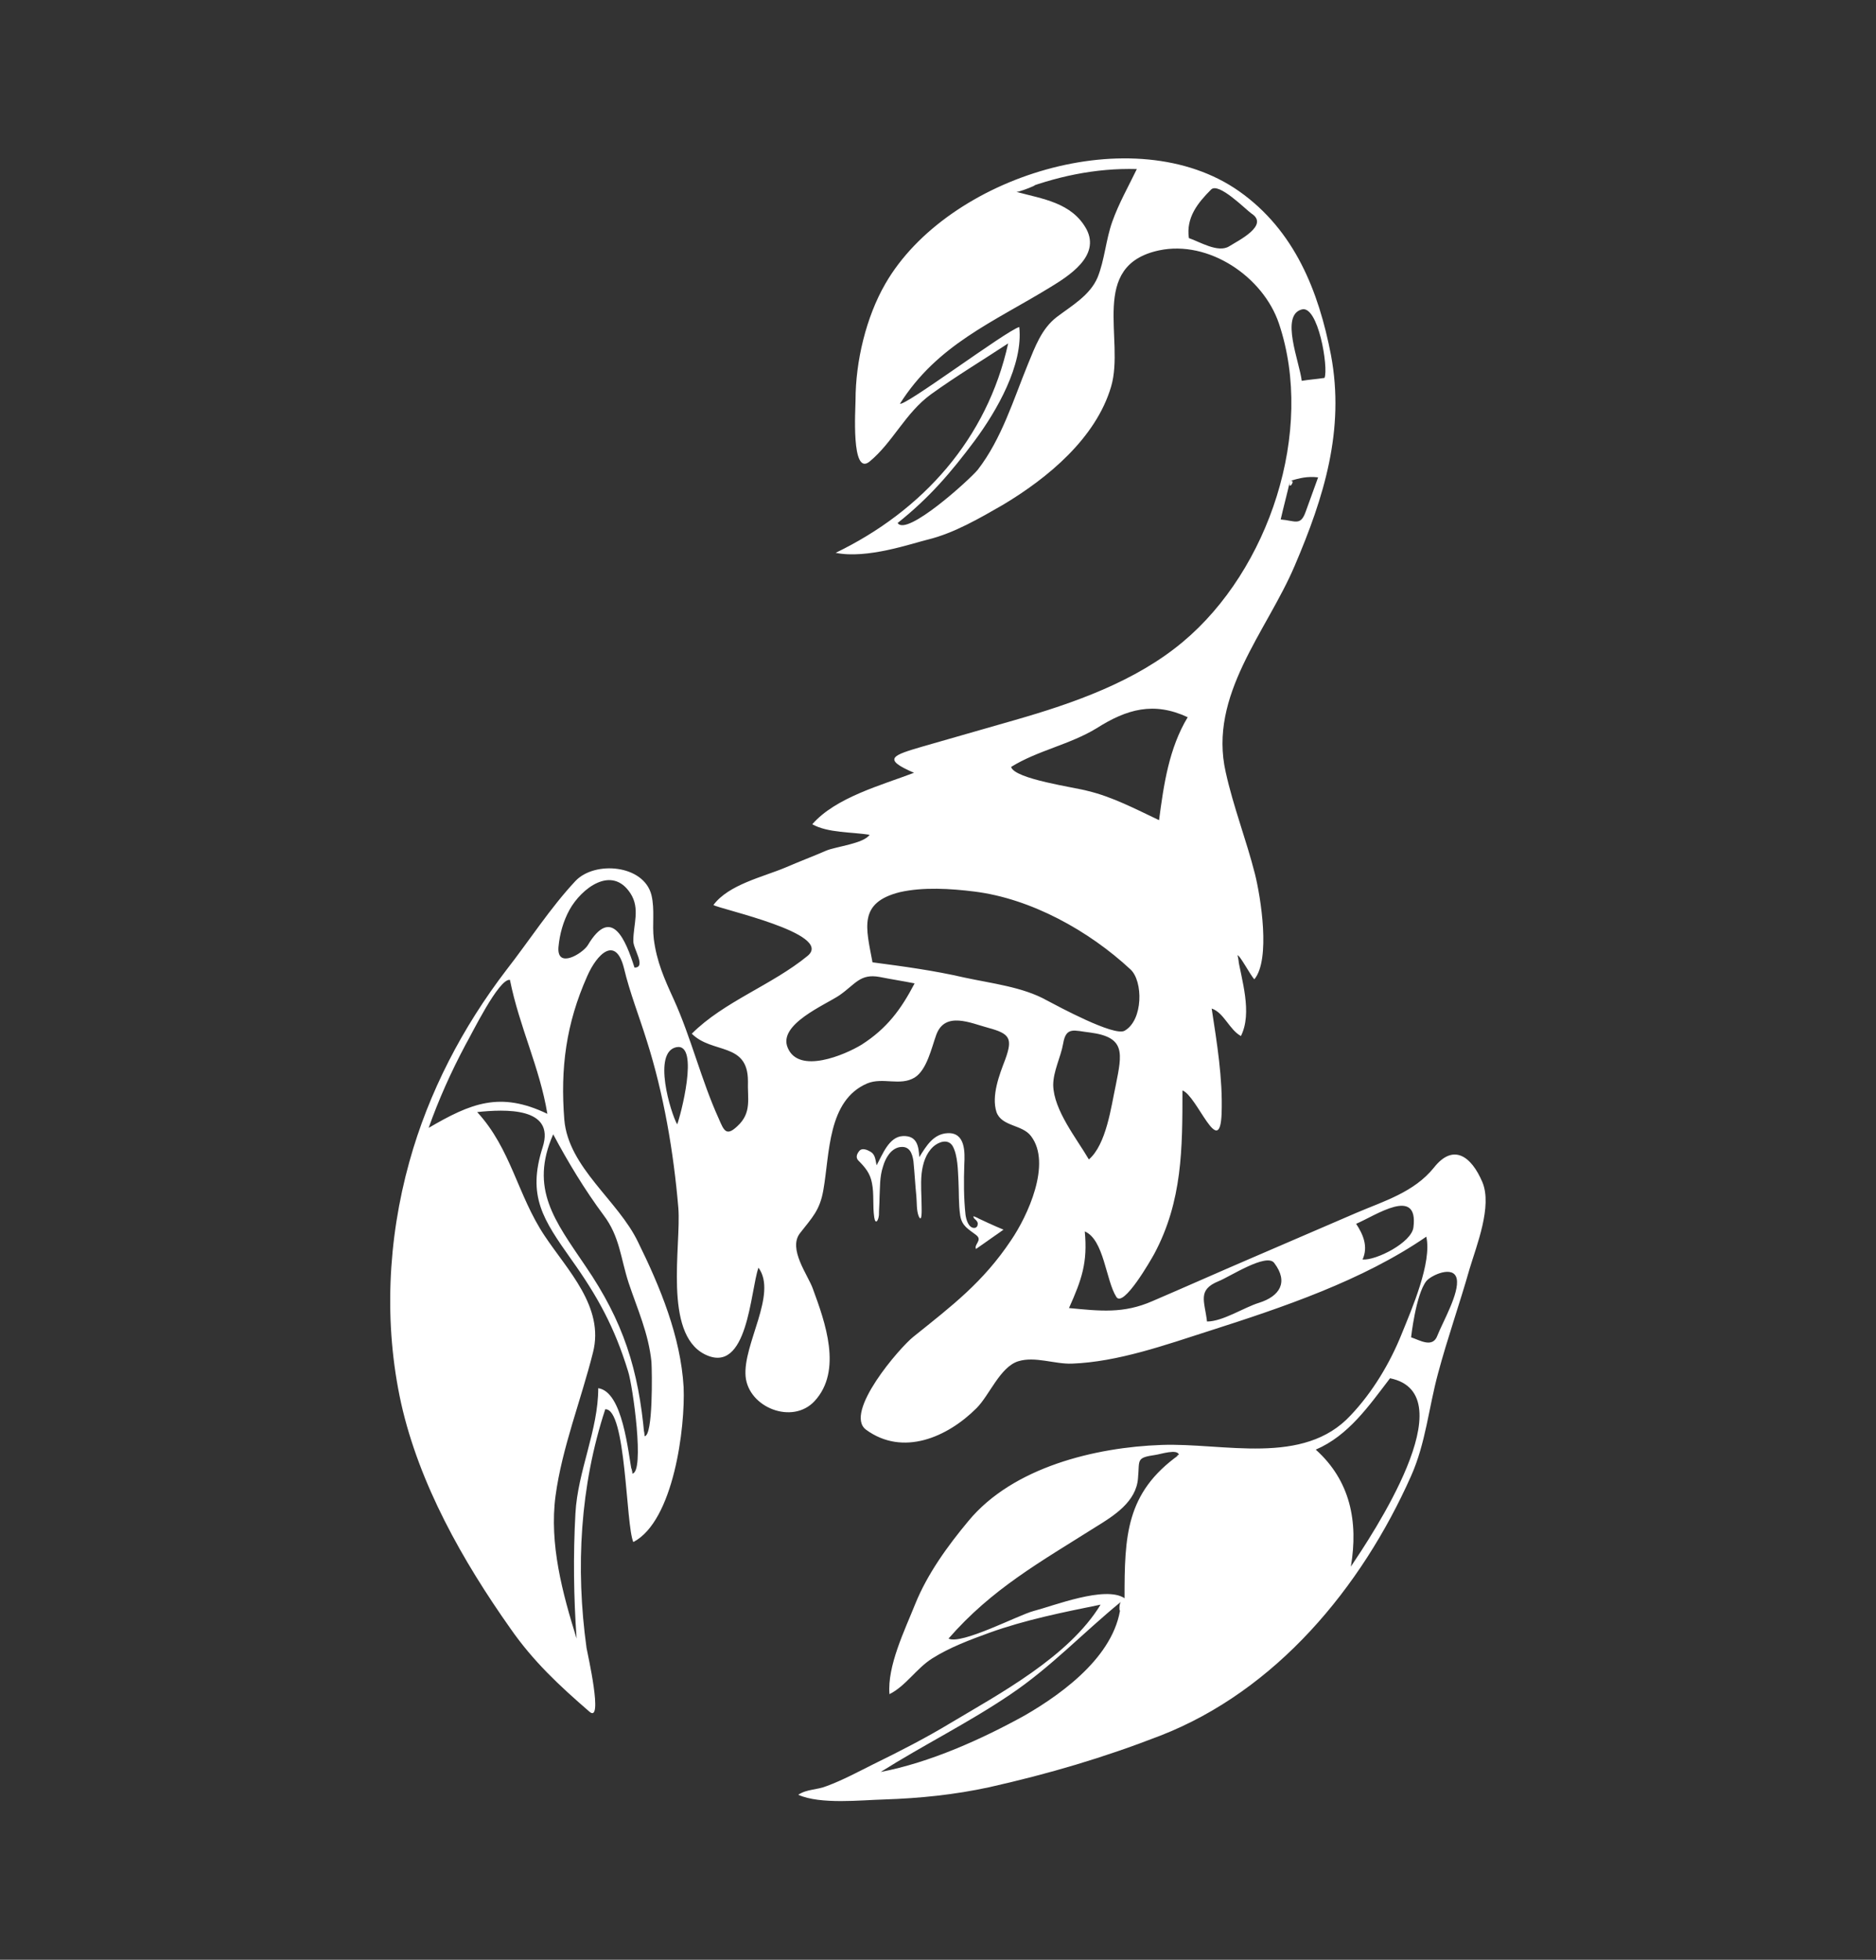 <?xml version="1.0" encoding="utf-8"?>
<!-- Generator: Adobe Illustrator 18.1.1, SVG Export Plug-In . SVG Version: 6.00 Build 0)  -->
<svg version="1.1" xmlns="http://www.w3.org/2000/svg" xmlns:xlink="http://www.w3.org/1999/xlink" x="0px" y="0px"
	 viewBox="0 0 320.8 335" enable-background="new 0 0 320.8 335" xml:space="preserve">
<rect x="0" y="0" width="320.8" height="335" fill="#333333" stroke="none"/>
<g id="Layer_1">
</g>
<g id="Layer_2">
	<g>
		<g>
			<path fill="#FFFFFF" d="M211.6,163.3c0.7,4.2,2.6,9.8,0.6,13.8c-2-1.1-2.9-4-5-4.7c0.9,5.9,1.9,11.9,1.7,17.9
				c-0.3,8.1-4.2-3-6.7-3.9c0,9.9,0,18.9-4.8,27.9c-0.6,1.1-5.3,9.3-6.5,7.4c-1.8-2.8-2.1-9.8-5.4-11.2c0.5,5.3-0.5,8.2-2.7,13.1
				c5.3,0.5,9.3,1,14.3-1.2c5.6-2.4,11.2-4.9,16.8-7.3c6-2.6,12.1-5.2,18.1-7.8c4.7-2,9.8-3.5,13.2-7.7c3.3-4.2,6.4-2,8.3,2.5
				c1.7,4.1-1,10.8-2.2,14.8c-1.7,6-3.8,11.9-5.4,17.9c-1.6,5.9-2.1,11.9-4.6,17.5c-8.5,19.1-23.1,36.7-42.9,44.4
				c-9.8,3.8-19,6.5-29.2,8.8c-6,1.3-11.9,1.9-18,2.1c-3.9,0.1-10.9,0.9-14.7-0.8c1.5-1,3.2-0.8,4.9-1.5c2.7-1,5.3-2.4,7.9-3.7
				c4.5-2.2,9-4.5,13.3-7.1c8.2-4.9,20.2-11.3,25.6-20.2c-6.4,1.3-12.9,2.6-19,4.8c-3.3,1.2-6.8,2.5-9.8,4.4
				c-2.7,1.7-4.5,4.7-7.3,6.1c-0.4-4.8,2.6-10.9,4.4-15.4c2.1-5.2,5.6-10,9.1-14.2c7.6-9.2,21.7-12.6,33-13
				c10.6-0.4,24.3,3.7,32.4-5.1c3.7-3.9,6.7-8.9,8.7-13.9c1.7-4.2,5.2-12.2,4.2-16.6c-10.9,7.5-24.6,12.1-37.1,16.1
				c-7.5,2.4-15.6,5.3-23.5,5.6c-3,0.1-6.3-1.3-9.2-0.4c-3.1,1-4.9,5.8-7.1,8c-5,5-12.6,8.3-18.9,3.7c-3.9-2.9,5.8-14.1,8.1-15.9
				c6.6-5.3,11.9-9.3,16.7-16.5c2.8-4.1,7-13.1,3.4-17.8c-1.5-2-5-1.6-5.9-4.1c-0.9-2.8,0.5-6.4,1.5-9c1.3-3.6,0.8-4.4-2.9-5.4
				c-3-0.8-7.4-2.9-8.9,1.2c-0.8,2.2-1.6,6-3.7,7.3c-2.5,1.5-5.4-0.1-8.1,1c-6.8,2.9-6.4,12-7.5,18.2c-0.6,3.5-1.9,4.7-4,7.4
				c-2.1,2.7,1.4,7.2,2.2,9.5c2.1,5.7,5.1,14,0.3,19.2c-3.8,4.1-11.3,1.1-11.8-4.2c-0.5-5.5,5.5-14.1,2.2-18.6
				c-1.4,3.9-1.8,18.5-9.2,14.8c-7.1-3.6-4-18.6-4.5-25c-0.8-9.5-2.5-19.5-5.4-28.6c-1.3-4.2-2.9-8.2-3.9-12.4
				c-1.4-5.6-4.6-2.5-6.3,1.4c-3.6,8.1-4.6,15.7-3.9,24.5c0.7,8.2,9.2,13.8,12.6,20.9c3.8,7.7,7.3,16.2,7.8,24.8
				c0.3,6.9-1.7,22.9-8.6,26.5c-1.3-2.9-1.2-22.9-4.8-22.7c-4.3,13.1-5.1,27.1-3.2,40.8c0.2,1.1,2.9,13,0.5,10.9
				c-5.2-4.5-9.6-8.6-13.5-14.2c-8.2-11.6-15.6-24.7-18.7-38.5c-3-13.6-2.3-28,1.4-41.3c3.3-11.9,9.1-23,16.6-32.8
				c3.9-5,7.5-10.6,11.8-15.2c3.3-3.5,11.7-2.8,13,2.4c0.6,2.5,0.1,5,0.4,7.5c0.5,3.9,1.8,6.8,3.4,10.3c3,6.6,4.7,13.8,7.7,20.4
				c0.9,2.1,1.3,3.1,3.2,1.3c2.5-2.3,1.7-4.7,1.8-7.7c0-6.7-6.1-4.6-9.6-8.1c5.5-5.5,13.7-8.3,19.8-13.3c4.6-3.8-15.1-8-16.1-8.7
				c2.6-3.5,8.5-4.8,12.3-6.4c2.3-1,4.7-1.9,7-2.9c1.7-0.7,6.4-1.2,7.4-2.7c-3.1-0.5-7.1-0.3-9.8-1.8c4-4.6,11.9-6.7,17.4-8.8
				c-5.6-2.4-3.6-3,1.5-4.5c5.2-1.5,10.5-3,15.7-4.5c10.1-2.9,20.7-6.6,28.8-13.4c14.7-12.3,22.6-36,16.4-54.4
				c-2.7-8-12-14.3-20.5-12.5c-12.1,2.6-5.8,15.2-8.2,23.3c-2.6,8.8-10.8,15.6-18.5,20.2c-4,2.3-8.3,4.8-12.7,5.9
				c-2.9,0.7-10.5,3.4-15.9,2.3c14.9-7.2,25.9-19.5,29.5-35.8c-4.4,2.9-8.9,5.6-13.2,8.7c-4.4,3.2-6.5,8.2-10.5,11.5
				c-3.2,2.6-2.4-9.1-2.4-10.5c0-6.6,1.8-14.2,5.1-19.9C162,30.1,194,20.1,211.9,32.7c9.5,6.7,13.6,17.1,15.7,28
				c2.4,12.8-1.2,24.3-6.2,36c-4.8,11.3-14.8,22.1-11.8,35.3c1.3,5.9,3.5,11.5,5,17.4c1,4,2.7,14.6-0.1,18
				C213.8,166.7,212,163.2,211.6,163.3C212.1,165.9,211.7,163.3,211.6,163.3z M149.2,164.5c5.3,0.7,10.5,1.4,15.7,2.6
				c4.6,1,10,1.6,14.1,3.9c1.9,1,11.5,6.2,13.3,5.2c3.2-1.8,3.2-8.5,1-10.5c-7.1-6.6-17-12.1-26.7-13.3c-4-0.5-8.7-0.8-12.7,0.1
				C146.7,154.3,148.1,158.6,149.2,164.5C152.4,165,149.2,164.5,149.2,164.5z M173.8,32.8c4.4,1.2,9.5,1.8,12,6.4
				c2.4,4.6-3.1,8-6.2,9.9c-9.8,6-19.3,9.8-25.7,19.9c0.7,0.6,18.2-12.5,20.4-13.1c0.7,6.5-3.9,14.4-7.6,19.4
				c-4.1,5.5-7.8,9.8-13.2,14.1c1.5,2.4,12.3-7.4,13.7-9.1c4.1-5.3,6.1-12,8.6-18.1c1.2-2.9,2.3-6,4.9-8c2.5-1.9,5.7-3.7,7-6.8
				c1.2-3,1.4-6.4,2.5-9.5c1.1-3.1,2.8-6.1,4.2-9C187.3,28.7,180.4,30.2,173.8,32.8C174.5,32.9,180.6,30.2,173.8,32.8z M108.1,251.9
				c2.2-0.1,0.1-15.1-0.7-17.5c-2.3-7.5-5.2-12.8-9.7-19.1c-4.8-6.8-7.6-10.8-4.9-19.2c2.2-6.9-6.5-6.5-11.2-6
				c5.8,6.3,6.9,14.2,11.5,21.1c3.9,5.9,10.3,12.2,8.3,20c-2,8-5.3,16.3-6.4,24.5c-1.1,8.2,1.2,16.7,3.6,24.4
				c-0.5-7.1-0.6-14.2-0.2-21.4c0.4-7.3,3.9-14.2,3.9-21.4C106.5,237.9,107.4,248.2,108.1,251.9
				C108.3,251.9,107.7,249.9,108.1,251.9z M198.2,140.2c0.8-6.1,1.7-12.3,4.9-17.6c-5.8-2.7-10.4-1.4-15.6,1.9
				c-4.6,2.8-10.1,3.8-14.6,6.6c0.6,2.1,11,3.5,13.1,4.1C190.2,136.2,194.2,138.3,198.2,140.2C198.9,133.9,198.2,140.2,198.2,140.2z
				 M201.6,248.7c-0.2-1.1-3.2-0.1-4,0c-3.4,0.5-2.7,0.8-3,4c-0.3,4-4.1,6.4-7.2,8.3c-9.5,6-17.8,10.6-25.2,19.1
				c2.2,1.1,11.9-4,14.5-4.7c3.5-0.9,12.3-4.4,15.6-2.2C192.3,262.6,192.5,255.2,201.6,248.7C201.6,248.5,200.8,249.2,201.6,248.7z
				 M237.7,235.6c-3.6,4.7-7.1,9.8-12.7,12.2c5.9,5.3,7.3,12.3,6,20C234.4,262.7,250.9,238.3,237.7,235.6
				C237.7,235.6,239.7,236,237.7,235.6z M110.2,245.5c1.5,0.1,1.3-11.1,1.2-12.7c-0.5-4.9-2.4-9-3.9-13.5c-1.4-4.3-1.5-7.9-4.3-11.6
				c-3.2-4.3-6.1-9.1-8.6-13.8c-4.1,9.3,0.3,14.8,5.5,22.5C106.6,225.9,109.2,234.1,110.2,245.5C110.3,245.5,110,243.6,110.2,245.5z
				 M73.3,192.8c7.2-4.2,12.2-6.3,20.3-2.4c-1.3-7.9-4.8-14.9-6.4-22.9c-1.9-0.3-6.6,9.4-7.6,11.1C77.1,183.3,75,188,73.3,192.8
				C76,191.3,73.3,192.8,73.3,192.8z M156.4,168.1c-2-0.4-4-0.7-6-1.1c-3.3-0.6-4.1,1.2-6.8,3.1c-2.5,1.7-10.6,5-8.9,9
				c1.9,4.6,9.8,1.2,12.6-0.5C151.7,175.8,154.1,172.5,156.4,168.1C153.7,167.6,156.6,168.1,156.4,168.1z M186.2,198.2
				c3-2.6,3.8-9,4.6-12.7c1.1-5.5,1.7-8.2-4.4-9c-2.7-0.3-4.1-1.1-4.6,1.9c-0.4,2.3-1.7,4.7-1.7,7.1
				C180.2,189.8,184.1,194.6,186.2,198.2C187.3,197.2,186.2,198.2,186.2,198.2z M191.7,273.8c-6.5,5.3-12,11.2-19,15.9
				c-7.1,4.8-14.8,8.6-22.1,13.2c8.4-1.6,17.3-5.6,24.7-9.7C182.2,289.2,191.2,282.5,191.7,273.8C191.2,274.2,191.5,277,191.7,273.8
				z M108.5,165.4c2.1,0-0.3-3.3-0.2-4.6c0-2.8,1.2-5.5-0.5-8.1c-3.2-4.9-8.4-0.8-10.4,2.8c-1.1,2-1.7,4.2-1.9,6.4
				c-0.3,3.8,4.1,1.1,5-0.3C104.6,154.7,107,160.7,108.5,165.4C109.6,165.3,108.5,165.4,108.5,165.4z M206.4,225.9
				c2.7,0,6.3-2.4,8.9-3.2c3.5-1.1,5.1-3.5,2.6-6.8c-1.3-1.8-7.7,2.4-9.5,3.1C204.7,220.5,206,222.4,206.4,225.9
				C206.4,225.9,206.2,224.1,206.4,225.9z M203.3,40.7c1.8,0.6,5,2.6,6.9,1.4c1.6-1,6.9-3.6,3.8-5.6c-1-0.7-5.6-5.4-6.9-4.1
				C204.8,34.7,202.8,37.2,203.3,40.7C204.9,41.2,203.3,40.7,203.3,40.7z M241.3,228.6c1.5,0.5,3.7,1.9,4.5-0.3
				c0.9-2.3,3.8-7.3,3.3-9.7c-0.5-2.4-4.4-0.6-5.2,0.4C242.1,221.3,241.3,228.6,241.3,228.6C242.1,228.9,241.3,228.6,241.3,228.6z
				 M233,215.3c2.3,0.2,8.4-2.9,8.7-5.5c0.9-7.1-6.5-2-9.8-0.6C233.1,211,234,213.1,233,215.3C233.2,215.3,233,215.3,233,215.3z
				 M226.5,64.6c0.7-1.8-1.1-12.5-3.9-11.7c-3.7,1-0.4,8.9,0,12.2C223.8,64.9,225.2,64.8,226.5,64.6
				C226.4,64.7,225.1,64.8,226.5,64.6z M115.8,192.2c0.5-1.2,3.9-13.9-0.1-13.2C111.5,179.8,114.7,190.3,115.8,192.2
				C115.8,192.2,114.3,189.5,115.8,192.2z M220.6,82.2c-0.5,2.2-1.1,4.4-1.6,6.6c2.5,0.2,3.4,1.2,4.3-1.4c0.7-1.9,1.4-3.9,2.1-5.8
				C223.5,81.4,222.4,81.7,220.6,82.2C220.1,84.2,221.8,81.9,220.6,82.2z"/>
		</g>
		<g>
			<path fill="#FFFFFF" d="M166.5,207.9c1.7,0.8,3.4,1.6,5.1,2.3c-1.6,1.1-3.1,2.2-4.7,3.3c-0.4-0.8,1.2-1.5,0-2.4
				c-1.3-1-2.4-1.5-2.7-3.3c-0.3-2-0.2-4-0.3-5.9c-0.1-1.8-0.1-4.4-1-6c-0.8-1.3-2.4-0.7-3.3,0.1c-1.3,1.2-1.8,2.9-2,4.6
				c-0.2,1.9,0,3.8,0,5.7c0,0.4,0.1,2.9-0.5,1.6c-0.4-1-0.3-2.4-0.4-3.4c-0.2-2-0.3-4-0.5-6c-0.2-1.4-0.7-2.7-2.4-2.4
				c-1.5,0.3-2.4,1.9-2.8,3.3c-0.6,1.8-0.5,3.6-0.6,5.4c0,1-0.1,1.9-0.1,2.9c-0.1,1-0.6,1.7-0.8,0.4c-0.3-2,0-4-0.4-5.9
				c-0.3-1.6-1.1-2.6-2.3-3.8c-0.5-0.5-0.3-1.1,0.1-1.6c0.5-0.7,1.5-0.2,2,0.1c0.8,0.5,0.8,1.4,1,2.3c1-1.8,2.1-4.9,4.5-5
				c2.4-0.1,2.7,1.7,2.8,3.6c1.2-1.9,2.4-4,4.9-4.1c3-0.1,2.9,3.3,2.8,5.3c-0.1,2.9-0.1,5.8,0.2,8.6c0.1,0.8,0.5,2.4,1.6,2.3
				c0.4-0.1,0.5-0.4,0.5-0.8C167.1,208.5,166.3,208.3,166.5,207.9C168.2,208.6,166.5,208,166.5,207.9z"/>
		</g>
	</g>
</g>
</svg>
